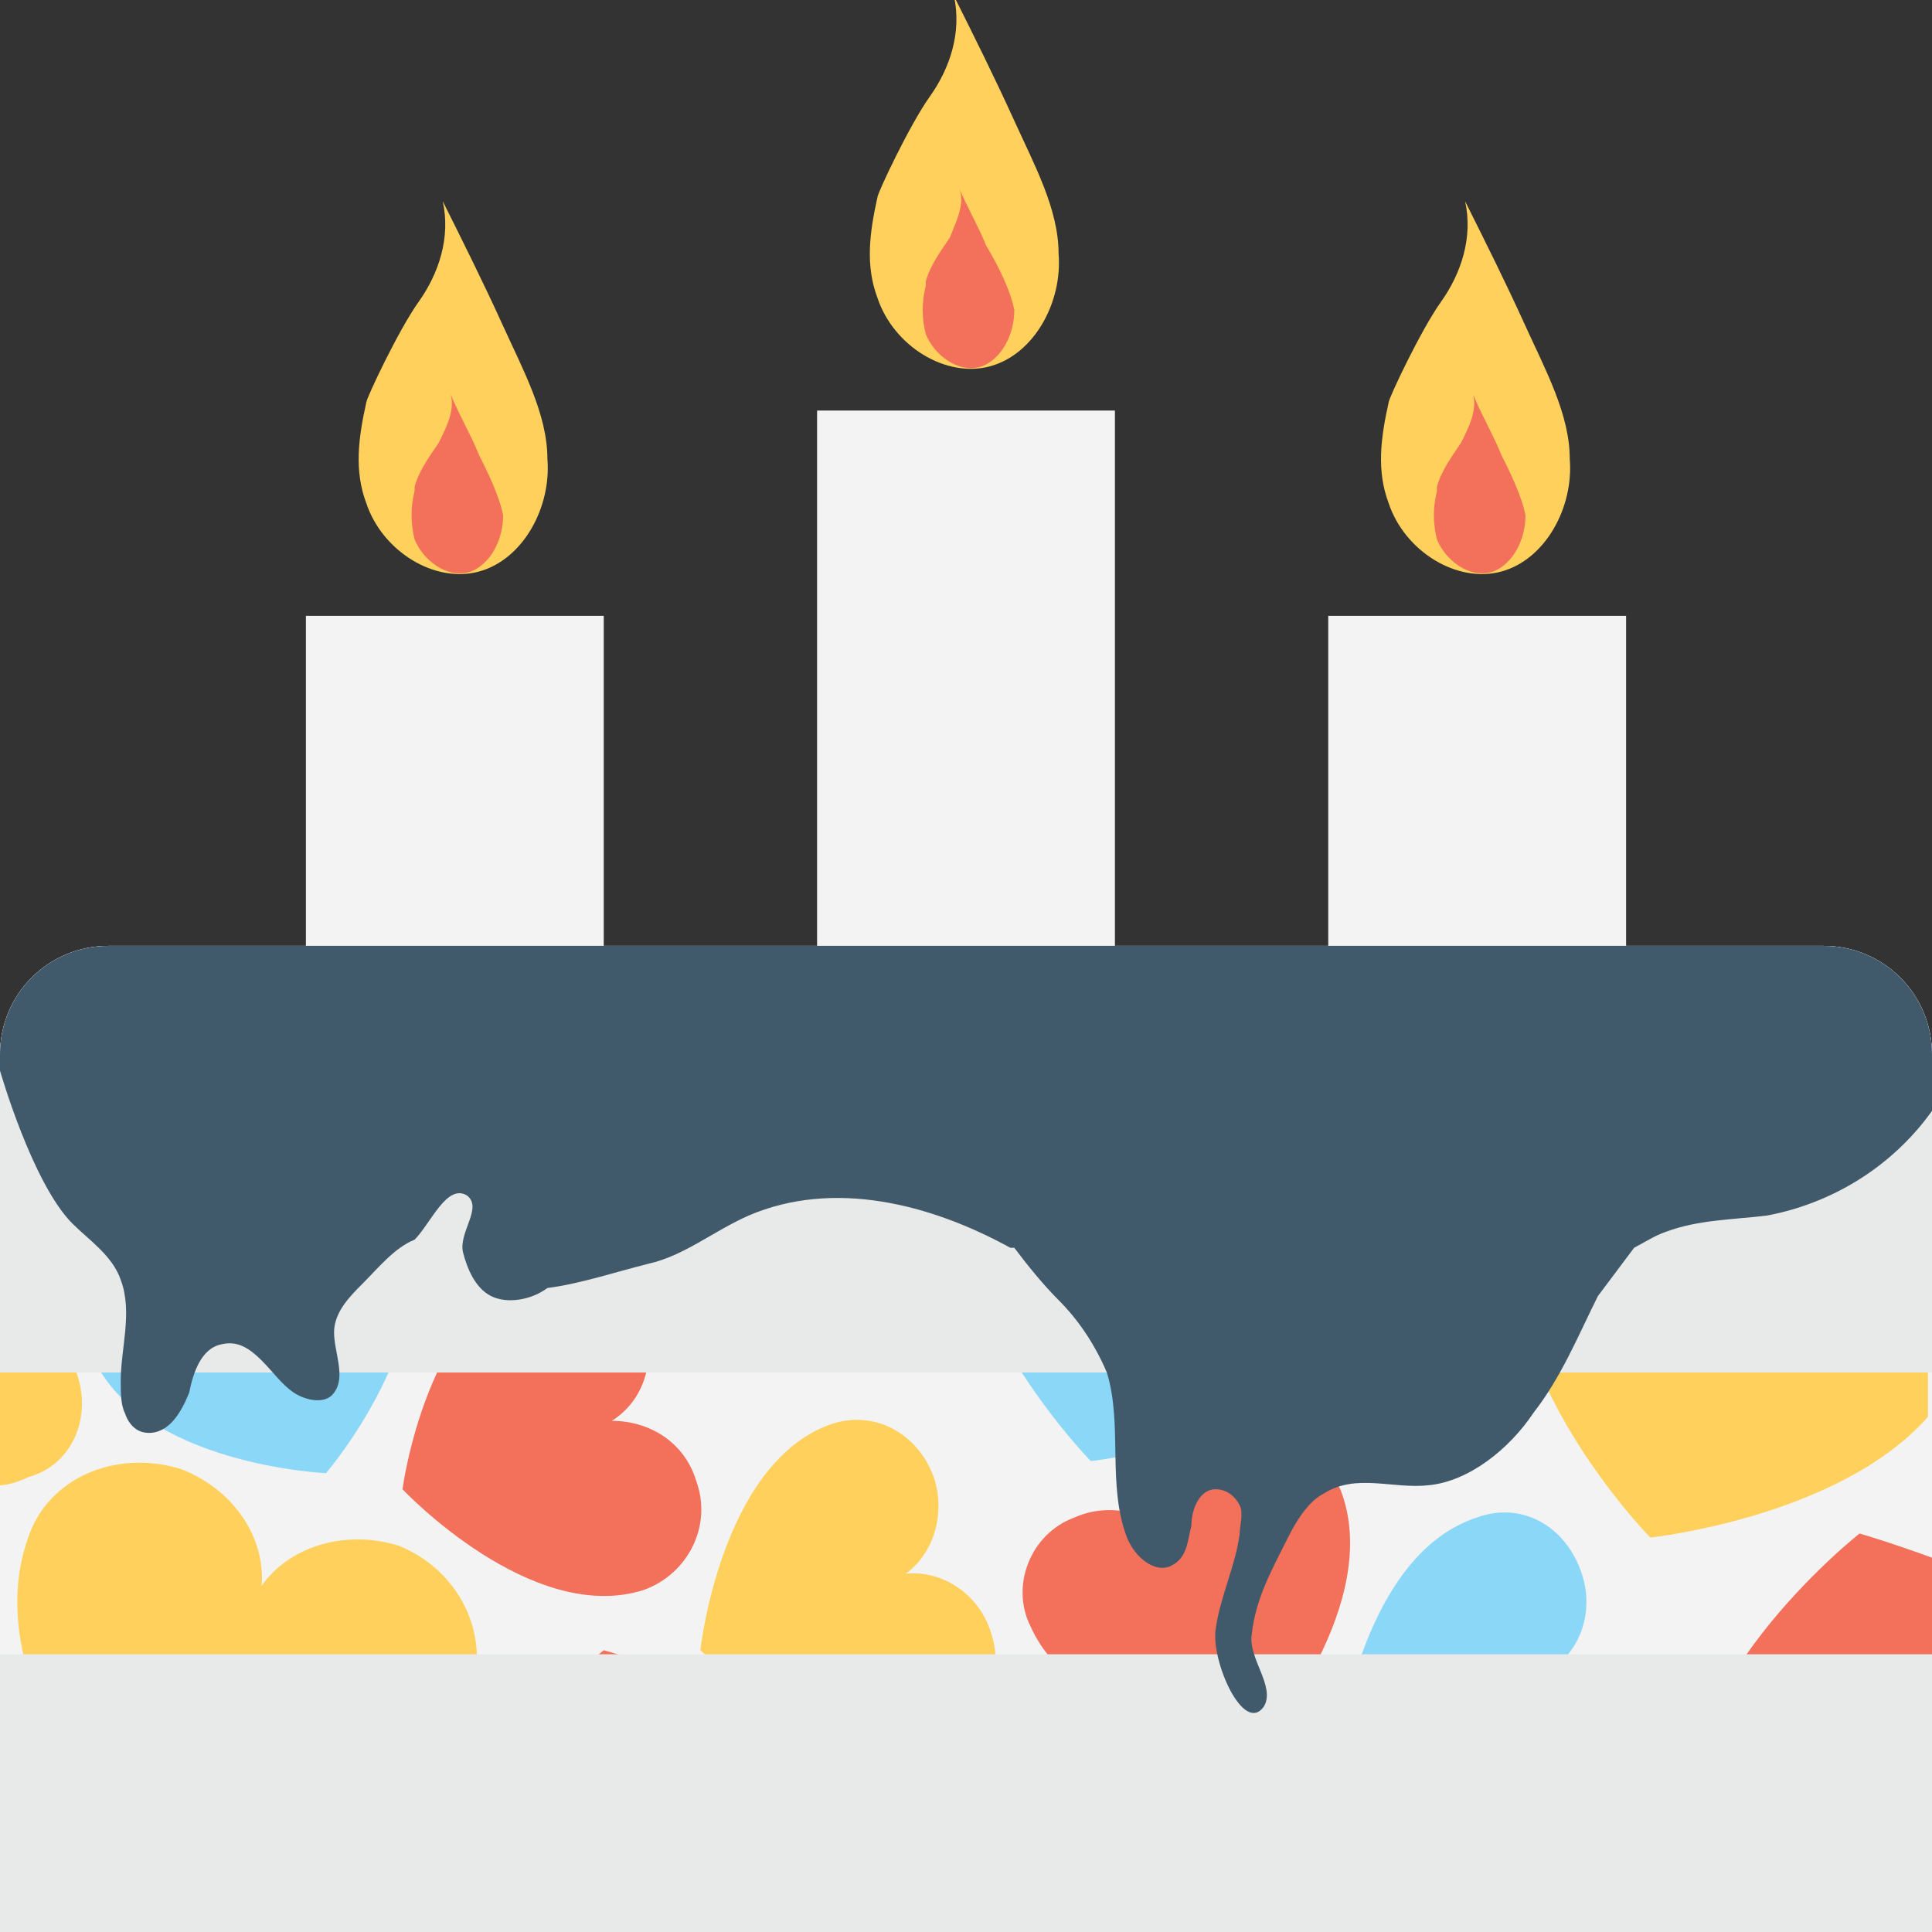 <?xml version="1.0" encoding="utf-8"?>
<!-- Generator: Adobe Illustrator 18.0.0, SVG Export Plug-In . SVG Version: 6.00 Build 0)  -->
<!DOCTYPE svg PUBLIC "-//W3C//DTD SVG 1.1//EN" "http://www.w3.org/Graphics/SVG/1.1/DTD/svg11.dtd">
<svg version="1.1" id="Layer_1" xmlns="http://www.w3.org/2000/svg" xmlns:xlink="http://www.w3.org/1999/xlink" x="0px" y="0px"
	 viewBox="0 0 48 48" enable-background="new 0 0 48 48" xml:space="preserve">
<rect x="0" y="0" width="48" height="48" fill="#333333" stroke="none"/>
<g>
	<g>
		<g>
			<g>
				<g>
					<rect x="7.6" y="15.3" fill="#F3F3F3" width="7.4" height="8.2"/>
				</g>
				<g>
					<g>
						<path fill="#FFD15C" d="M13.6,11.4c0.1,1.2-0.6,2.5-1.7,2.8c-1.1,0.3-2.4-0.5-2.8-1.7c-0.3-0.8-0.2-1.6,0-2.5
							c0-0.1,0.8-1.8,1.3-2.5c0.5-0.7,0.8-1.6,0.6-2.5c0.5,1,1,2,1.5,3.1C13,9.2,13.6,10.3,13.6,11.4z"/>
					</g>
					<path fill="#F3705A" d="M12.5,12.8c0,0.6-0.3,1.2-0.8,1.4c-0.6,0.2-1.2-0.3-1.4-0.8c-0.1-0.4-0.1-0.8,0-1.2c0,0,0-0.1,0-0.1
						c0.1-0.4,0.4-0.8,0.6-1.1c0.2-0.4,0.4-0.8,0.3-1.2c0.2,0.5,0.5,1,0.7,1.5C12.1,11.7,12.4,12.3,12.5,12.8z"/>
				</g>
			</g>
			<g>
				<g>
					<rect x="20.3" y="10.2" fill="#F3F3F3" width="7.4" height="13.3"/>
				</g>
				<g>
					<g>
						<path fill="#FFD15C" d="M26.3,6.3c0.1,1.2-0.6,2.5-1.7,2.8c-1.1,0.3-2.4-0.5-2.8-1.7c-0.3-0.8-0.2-1.6,0-2.5
							c0-0.1,0.8-1.8,1.3-2.5c0.5-0.7,0.8-1.6,0.6-2.5c0.5,1,1,2,1.5,3.1C25.7,4.1,26.3,5.2,26.3,6.3z"/>
					</g>
					<path fill="#F3705A" d="M25.2,7.7c0,0.6-0.3,1.2-0.8,1.4c-0.6,0.2-1.2-0.3-1.4-0.8c-0.1-0.4-0.1-0.8,0-1.2c0,0,0-0.1,0-0.1
						c0.1-0.4,0.4-0.8,0.6-1.1C23.8,5.4,24,5,23.8,4.6c0.2,0.5,0.5,1,0.7,1.5C24.8,6.6,25.1,7.2,25.2,7.7z"/>
				</g>
			</g>
			<g>
				<g>
					<rect x="33" y="15.3" fill="#F3F3F3" width="7.4" height="8.2"/>
				</g>
				<g>
					<g>
						<path fill="#FFD15C" d="M39,11.4c0.1,1.2-0.6,2.5-1.7,2.8c-1.1,0.3-2.4-0.5-2.8-1.7c-0.3-0.8-0.2-1.6,0-2.5
							c0-0.1,0.8-1.8,1.3-2.5c0.5-0.7,0.8-1.6,0.6-2.5c0.5,1,1,2,1.5,3.1C38.4,9.2,39,10.3,39,11.4z"/>
					</g>
					<path fill="#F3705A" d="M37.9,12.8c0,0.6-0.3,1.2-0.8,1.4c-0.6,0.2-1.2-0.3-1.4-0.8c-0.1-0.4-0.1-0.8,0-1.2c0,0,0-0.1,0-0.1
						c0.1-0.4,0.4-0.8,0.6-1.1c0.2-0.4,0.4-0.8,0.3-1.2c0.2,0.5,0.5,1,0.7,1.5C37.5,11.7,37.8,12.3,37.9,12.8z"/>
				</g>
			</g>
		</g>
		<g>
			<g>
				<path fill="#F3F3F3" d="M45.3,23.5H2.7c-1.5,0-2.7,1.2-2.7,2.7V48h48V26.2C48,24.7,46.8,23.5,45.3,23.5z"/>
			</g>
			<g>
				<g>
					<path fill="#F3F3F3" d="M45.3,23.5H2.7c-1.5,0-2.7,1.2-2.7,2.7V48h48V26.2C48,24.7,46.8,23.5,45.3,23.5z"/>
				</g>
				<g>
					<g>
						<path fill="#F3705A" d="M10,37c0,0,0.6-4.6,3.4-5.5c1.1-0.4,2.2,0.2,2.6,1.4c0.3,0.9,0,1.9-0.8,2.4c0.9,0,1.8,0.5,2.1,1.5
							c0.4,1.1-0.2,2.3-1.3,2.7C13.2,40.4,10,37,10,37z"/>
					</g>
				</g>
				<g>
					<g>
						<path fill="#8AD7F8" d="M8.1,36.6c0,0-4.6-0.2-5.8-2.9c-0.5-1,0-2.3,1.1-2.7c0.9-0.4,1.9-0.1,2.5,0.5
							c-0.1-0.9,0.4-1.8,1.3-2.2c1.1-0.5,2.3,0,2.8,1C11.1,33.1,8.1,36.6,8.1,36.6z"/>
					</g>
				</g>
				<g>
					<path fill="#8AD7F8" d="M0,32.5c0.6-0.6,0.8-1.4,0.5-2.2c-0.1-0.3-0.3-0.6-0.5-0.8V32.5z"/>
					<path fill="#FFD15C" d="M1.9,34.1c-0.3-0.9-1.1-1.4-1.9-1.4v4.2c0.2,0,0.5-0.1,0.7-0.2C1.8,36.4,2.3,35.2,1.9,34.1z"/>
				</g>
				<path fill="#FFD15C" d="M2.2,47.4C1.9,46.5,1,45.9,0.1,46c0.7-0.5,1-1.5,0.7-2.4c-0.2-0.4-0.5-0.8-0.8-1.1V48h2.3
					C2.3,47.8,2.3,47.6,2.2,47.4z"/>
				<g>
					<g>
						<path fill="#FFD15C" d="M3.8,46.7c0,0-4.5-4.6-3.1-8.5c0.5-1.5,2.2-2.2,3.8-1.7c1.3,0.5,2.1,1.7,2,2.9c0.7-1,2.1-1.4,3.4-1
							c1.5,0.6,2.3,2.2,1.8,3.7C10.2,46.1,3.8,46.7,3.8,46.7z"/>
					</g>
				</g>
				<path fill="#F3705A" d="M22,48c0.1-0.4,0.2-0.9,0.1-1.4c-0.9-4-7.1-5.6-7.1-5.6s-4.2,3.3-4.3,6.9H22z"/>
				<g>
					<g>
						<path fill="#8AD7F8" d="M33.3,43.2c0,0,0.6-4.6,3.4-5.5c1.1-0.4,2.2,0.2,2.6,1.4c0.3,0.9,0,1.9-0.8,2.4c0.9,0,1.8,0.5,2.1,1.5
							c0.4,1.1-0.2,2.3-1.3,2.7C36.5,46.5,33.3,43.2,33.3,43.2z"/>
					</g>
				</g>
				<g>
					<g>
						<path fill="#F3705A" d="M31.4,43.3c0,0-4.6-0.2-5.8-2.9c-0.5-1,0-2.3,1.1-2.7c0.9-0.4,1.9-0.1,2.5,0.5
							c-0.1-0.9,0.4-1.8,1.3-2.2c1.1-0.5,2.3,0,2.8,1C34.4,39.8,31.4,43.3,31.4,43.3z"/>
					</g>
				</g>
				<g>
					<g>
						<path fill="#FFD15C" d="M17.4,41c0,0,0.5-4.6,3.2-5.6c1.1-0.4,2.2,0.2,2.6,1.3c0.3,0.9,0,1.9-0.7,2.4c0.9-0.1,1.8,0.5,2.1,1.4
							c0.4,1.1-0.1,2.3-1.2,2.7C20.7,44.2,17.4,41,17.4,41z"/>
					</g>
				</g>
				<g>
					<g>
						<path fill="#F3705A" d="M21.9,33.6c0,0-4.6,0.4-6.1-2.1c-0.6-1-0.2-2.2,0.8-2.8c0.8-0.5,1.9-0.4,2.5,0.2
							c-0.2-0.9,0.1-1.8,1-2.3c1-0.6,2.3-0.3,2.9,0.7C24.4,29.7,21.9,33.6,21.9,33.6z"/>
					</g>
				</g>
				<path fill="#FFD15C" d="M33.2,45.3c-1.3-0.5-2.7,0-3.4,1c0.1-1.2-0.7-2.5-2-2.9c-1.5-0.6-3.2,0.2-3.8,1.7c-0.4,1-0.3,2-0.1,3
					h11.2C35.1,46.8,34.4,45.7,33.2,45.3z"/>
				<g>
					<g>
						<path fill="#8AD7F8" d="M27.1,36.3c0,0-4.5-4.6-3.1-8.5c0.5-1.5,2.2-2.2,3.8-1.7c1.3,0.5,2.1,1.7,2,2.9c0.7-1,2.1-1.4,3.4-1
							c1.5,0.6,2.3,2.2,1.8,3.7C33.6,35.6,27.1,36.3,27.1,36.3z"/>
					</g>
				</g>
				<path fill="#FFD15C" d="M48,30.4c-0.3-0.2-0.5-0.4-0.9-0.5c-1.3-0.5-2.7,0-3.4,1c0.1-1.2-0.7-2.5-2-2.9
					c-1.5-0.6-3.2,0.2-3.8,1.7c-1.4,3.9,3.1,8.5,3.1,8.5s4.7-0.5,6.9-3V30.4z"/>
				<path fill="#F3705A" d="M42.4,48c-2-1.3-4.2-1.8-4.2-1.8s-0.9,0.7-1.9,1.8H42.4z"/>
				<path fill="#F3705A" d="M48,38.7c-1.1-0.4-1.8-0.6-1.8-0.6s-5.1,4-4.2,8c0.2,0.8,0.7,1.5,1.5,1.9h2.8c0.9-0.5,1.5-1.4,1.6-2.3
					c0.1,0.1,0.1,0.2,0.2,0.3V38.7z"/>
			</g>
			<g>
				<rect y="26.6" fill="#E8EAE9" width="48" height="7.5"/>
			</g>
			<g>
				<rect y="41.1" fill="#E8EAE9" width="48" height="6.9"/>
			</g>
			<g>
				<path fill="#415A6B" d="M48,26.2v1.4c-1,1.4-2.5,2.3-4.1,2.6c-0.8,0.1-1.7,0.1-2.5,0.4c-0.3,0.1-0.6,0.3-0.8,0.4
					c-0.3,0.4-0.6,0.8-0.9,1.2c-0.5,1-0.9,2-1.6,2.9c-0.6,0.9-1.6,1.7-2.6,1.8c-0.9,0.1-1.8-0.3-2.6,0.2c-0.4,0.2-0.7,0.7-0.9,1.1
					c-0.4,0.8-0.8,1.5-0.9,2.4c-0.1,0.6,0.6,1.3,0.3,1.8c-0.5,0.7-1.3-1.1-1.2-1.9c0.1-0.8,0.5-1.6,0.6-2.4c0-0.2,0.1-0.5,0-0.7
					c-0.1-0.2-0.3-0.4-0.6-0.4c-0.4,0-0.6,0.5-0.6,0.9c-0.1,0.4-0.1,0.8-0.5,1c-0.4,0.2-0.9-0.2-1.1-0.7c-0.5-1.3-0.1-2.8-0.5-4.1
					c-0.3-0.7-0.7-1.3-1.2-1.8c-0.4-0.4-0.8-0.9-1.1-1.3c0,0,0,0-0.1,0c-2-1.1-4.4-1.7-6.5-0.8c-0.9,0.4-1.6,1-2.5,1.2
					c-0.8,0.2-1.7,0.5-2.5,0.6c-0.4,0.3-1,0.4-1.4,0.2c-0.4-0.2-0.6-0.7-0.7-1.1c-0.1-0.5,0.5-1.1,0.1-1.4c-0.5-0.3-0.9,0.7-1.3,1.1
					C9.8,31,9.4,31.5,9,31.9c-0.3,0.3-0.7,0.7-0.7,1.2c0,0.5,0.3,1.1,0,1.5c-0.2,0.3-0.7,0.2-1,0c-0.3-0.2-0.5-0.5-0.8-0.8
					c-0.3-0.3-0.6-0.5-1-0.4c-0.5,0.1-0.7,0.7-0.8,1.2c-0.2,0.5-0.5,1-1,1c-0.3,0-0.5-0.2-0.6-0.5c-0.1-0.2-0.1-0.5-0.1-0.8
					C3,33.5,3.3,32.6,3,31.8c-0.2-0.6-0.8-1-1.2-1.4c-1-1-1.8-3.8-1.8-3.8v-0.4c0-1.5,1.2-2.7,2.7-2.7h42.6
					C46.8,23.5,48,24.7,48,26.2z"/>
			</g>
		</g>
	</g>
</g>
</svg>
